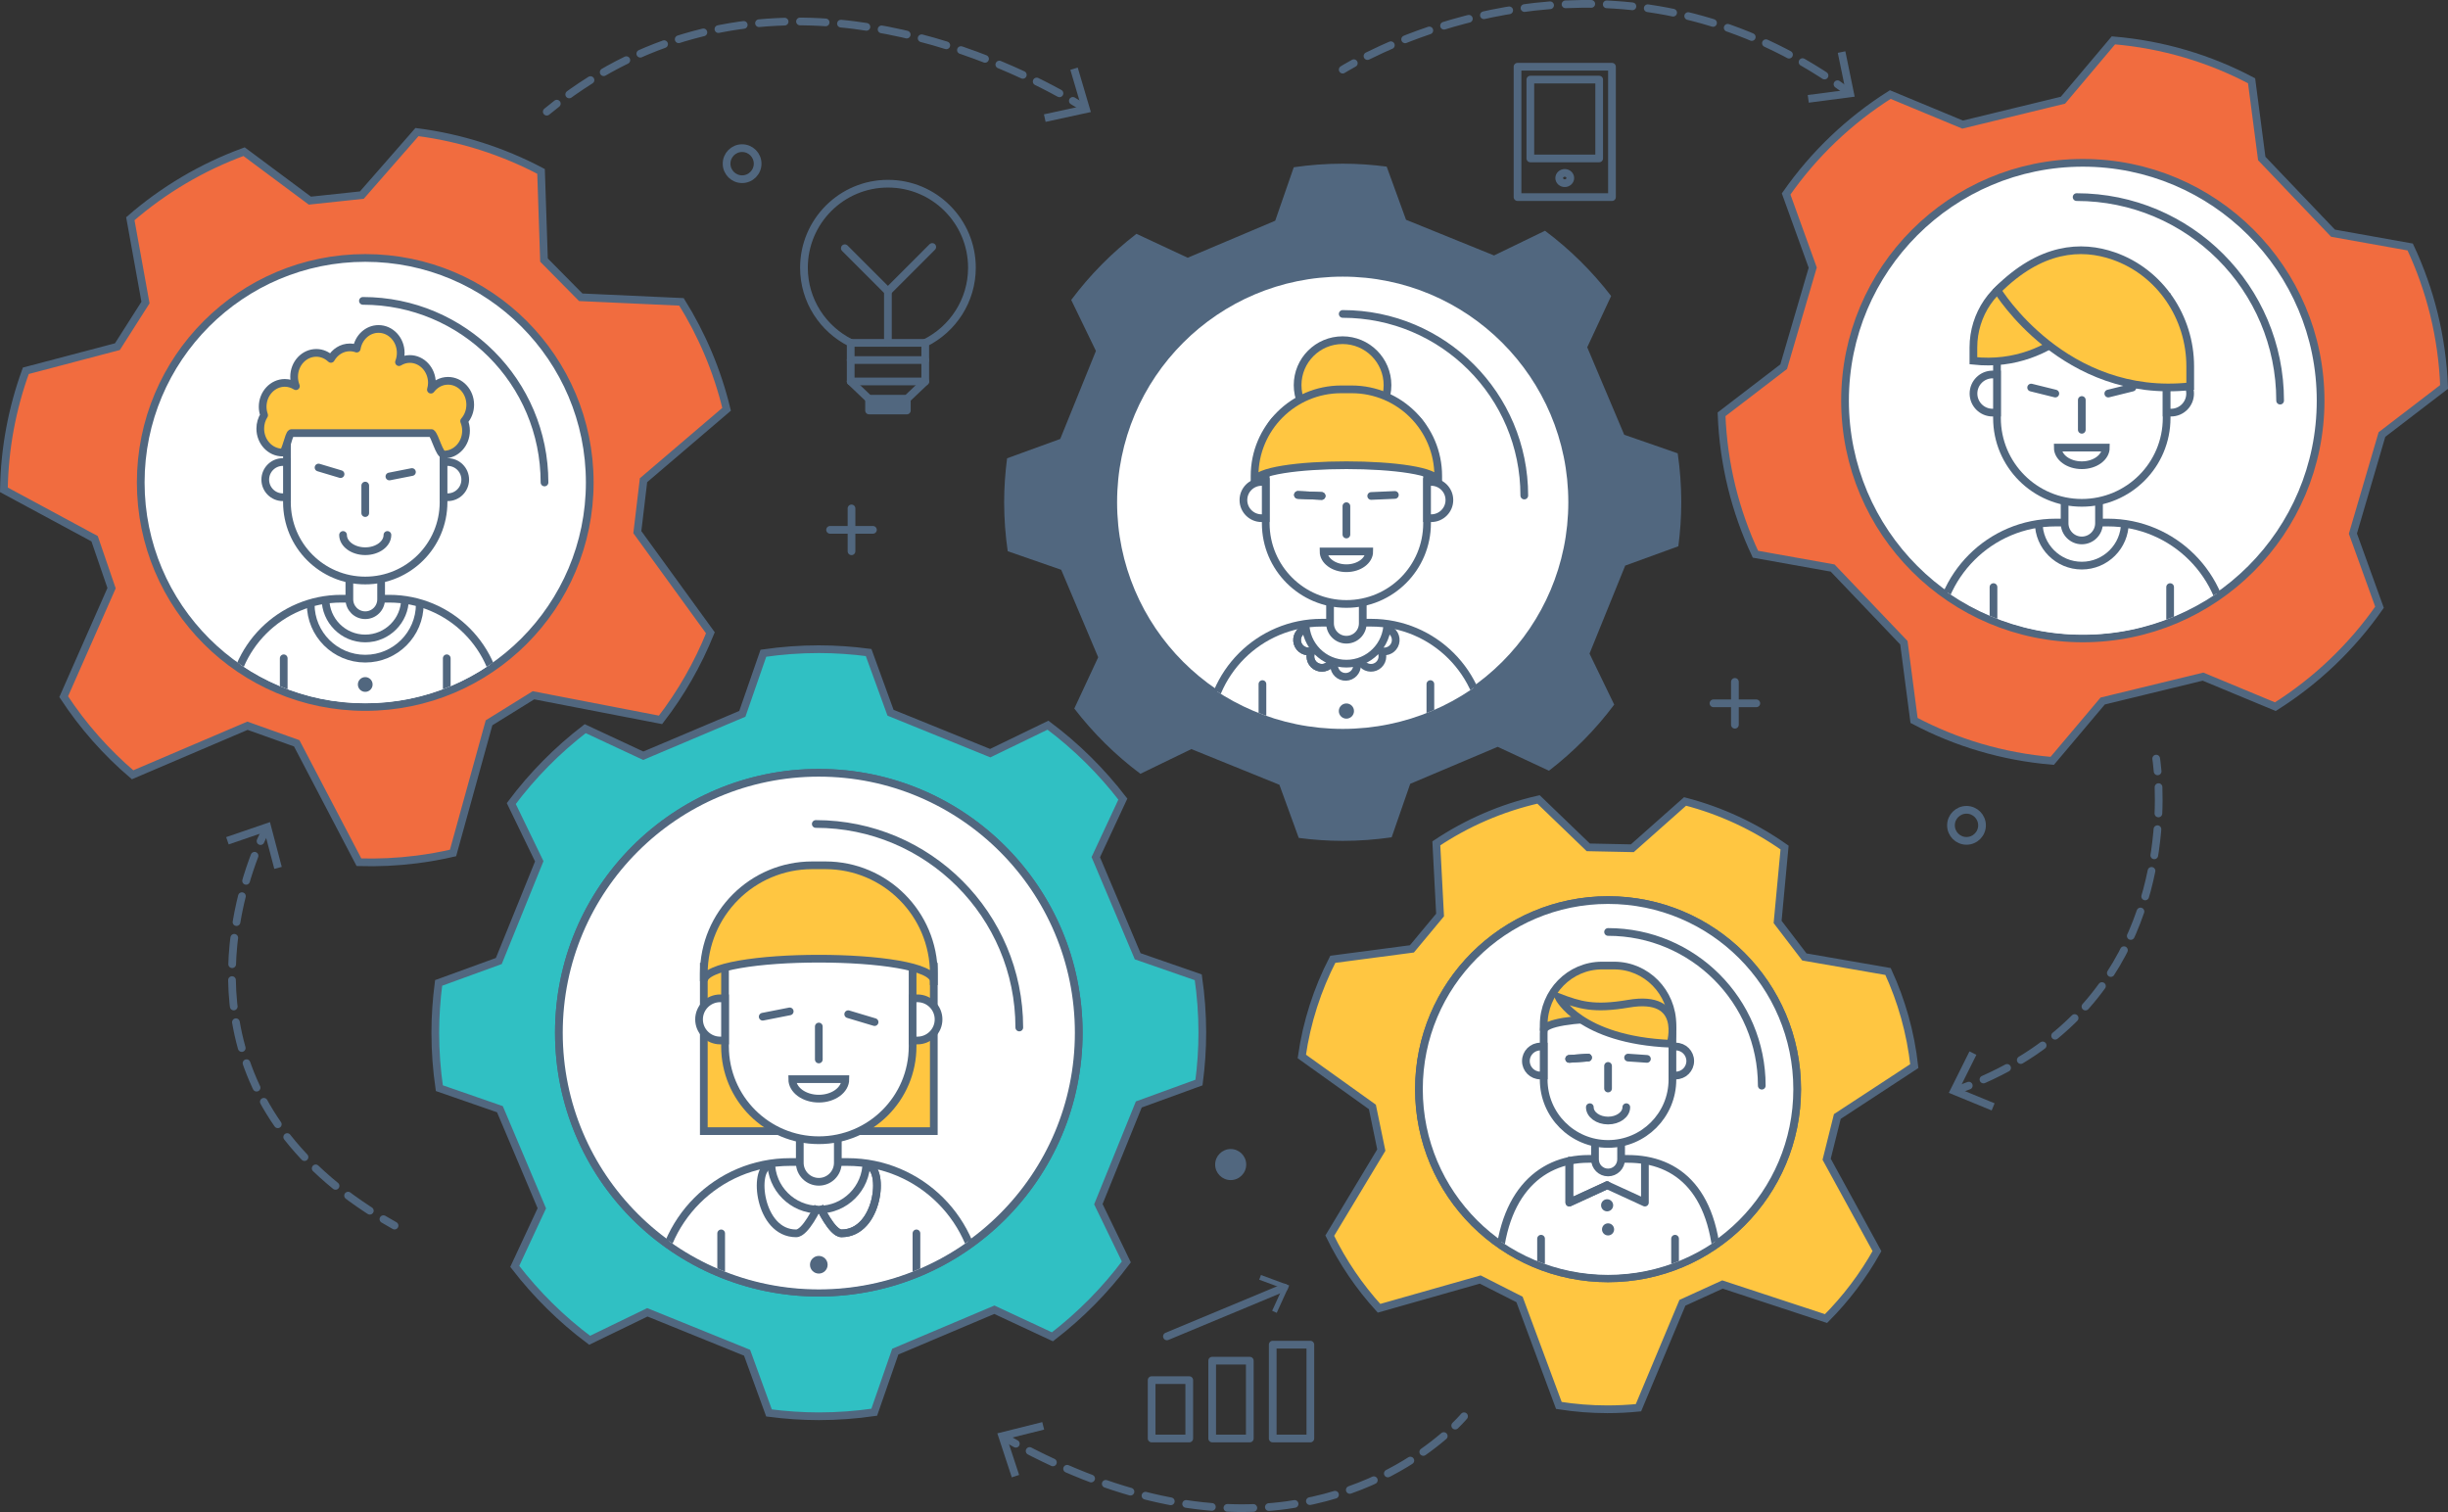 <?xml version="1.0" encoding="utf-8"?>
<!-- Generator: Adobe Illustrator 16.0.0, SVG Export Plug-In . SVG Version: 6.00 Build 0)  -->
<!DOCTYPE svg PUBLIC "-//W3C//DTD SVG 1.1//EN" "http://www.w3.org/Graphics/SVG/1.1/DTD/svg11.dtd">
<svg version="1.1" xmlns="http://www.w3.org/2000/svg" xmlns:xlink="http://www.w3.org/1999/xlink" x="0px" y="0px"
	 width="476.147px" height="294.073px" viewBox="0 0 476.147 294.073" enable-background="new 0 0 476.147 294.073"
	 xml:space="preserve">
<rect x="0" y="0" width="476.147" height="294.073" fill="#333333" stroke="none"/>
<g id="BACKGROUND">
</g>
<g id="OBJECTS">
	<path fill="#51677F" d="M327.016,97.685c0-3.232-0.244-6.407-0.694-9.516l-10.402-3.613c-2.873-6.792-4.324-10.223-7.196-17.015
		l4.648-9.971c-3.688-4.793-8.01-9.072-12.858-12.691l-9.916,4.804c-6.833-2.771-10.286-4.171-17.119-6.943l-3.763-10.337
		c-2.802-0.363-5.652-0.571-8.553-0.571c-3.233,0-6.408,0.244-9.517,0.694l-3.612,10.403c-6.792,2.873-10.223,4.324-17.015,7.196
		l-9.971-4.649c-4.793,3.688-9.072,8.01-12.691,12.859l4.804,9.916c-2.771,6.834-4.171,10.286-6.943,17.12l-10.337,3.763
		c-0.363,2.802-0.571,5.651-0.571,8.552c0,3.233,0.244,6.408,0.694,9.517l10.403,3.613c2.873,6.792,4.324,10.223,7.196,17.015
		l-4.649,9.972c3.688,4.792,8.01,9.072,12.859,12.69l9.916-4.804c6.834,2.771,10.286,4.172,17.121,6.943l3.763,10.336
		c2.801,0.364,5.651,0.571,8.552,0.571c3.233,0,6.408-0.243,9.517-0.693l3.612-10.403c6.792-2.872,10.224-4.323,17.016-7.196
		l9.971,4.649c4.793-3.688,9.072-8.011,12.691-12.858l-4.804-9.916c2.771-6.834,4.171-10.286,6.942-17.12l10.337-3.763
		C326.808,103.436,327.016,100.586,327.016,97.685z"/>
	<path fill="#F16C3F" stroke="#51677F" stroke-width="1.5" stroke-miterlimit="10" d="M463.3,84.512l12.084-9.257
		c-0.361-9.704-2.684-18.903-6.59-27.216l-15.009-2.683c-5.115-5.361-8.749-9.169-13.865-14.53l-1.977-15.113
		c-8.144-4.307-17.233-7.053-26.878-7.862l-9.812,11.638c-7.2,1.75-12.315,2.993-19.516,4.742l-14.067-5.84
		c-7.979,5.03-14.872,11.615-20.259,19.335l5.174,14.322c-2.085,7.111-3.565,12.162-5.65,19.272l-12.084,9.256
		c0.361,9.704,2.684,18.904,6.59,27.215l15.009,2.684c5.116,5.36,8.75,9.169,13.865,14.529l1.977,15.113
		c8.144,4.307,17.233,7.054,26.878,7.861l9.812-11.637c7.201-1.75,12.315-2.993,19.516-4.743l14.067,5.841
		c7.979-5.03,14.872-11.615,20.259-19.336l-5.174-14.322C459.734,96.673,461.215,91.623,463.3,84.512z"/>
	<path fill="#FFC641" stroke="#51677F" stroke-width="1.5" stroke-miterlimit="10" d="M367.232,188.946l-16.276-2.831
		c-2-2.615-3.203-4.189-5.202-6.806l1.354-14.473c-5.787-4.062-12.315-7.139-19.353-8.961l-10.264,9.101
		c-3.292-0.067-5.272-0.108-8.564-0.177l-9.679-9.319c-7.204,1.643-13.917,4.569-19.877,8.545l0.729,13.934
		c-2.105,2.532-3.372,4.055-5.478,6.587l-15.388,2.027c-2.992,5.813-5.068,12.17-6.027,18.893l13.729,9.822
		c0.667,3.225,1.067,5.164,1.734,8.389l-10.026,16.646c2.52,5.165,5.753,9.917,9.58,14.121l19.689-5.591
		c2.938,1.49,4.704,2.386,7.641,3.875l7.652,20.616c3.079,0.486,6.232,0.745,9.447,0.745c2.037,0,4.051-0.104,6.036-0.302
		l8.546-20.407c2.995-1.368,4.798-2.19,7.793-3.558l20.145,6.625c3.872-3.881,7.207-8.296,9.906-13.114l-9.788-17.874
		c0.798-3.194,1.278-5.116,2.077-8.312l14.972-9.805C371.621,200.839,369.859,194.653,367.232,188.946z"/>
	<circle fill="#FFFFFF" stroke="#51677F" stroke-width="1.5" stroke-miterlimit="10" cx="405.118" cy="77.917" r="46.25"/>
	<path fill="none" stroke="#51677F" stroke-width="1.5" stroke-linecap="round" stroke-linejoin="round" stroke-miterlimit="10" d="
		M403.911,38.334c21.861,0,39.583,17.722,39.583,39.583"/>
	<circle fill="#FFFFFF" stroke="#51677F" stroke-width="1.5" stroke-miterlimit="10" cx="261.162" cy="97.685" r="44.632"/>
	<g>
		<defs>
			<circle id="SVGID_1_" cx="405.118" cy="77.198" r="46.25"/>
		</defs>
		<clipPath id="SVGID_2_">
			<use xlink:href="#SVGID_1_"  overflow="visible"/>
		</clipPath>
		<g clip-path="url(#SVGID_2_)">
			<path fill="#FFFFFF" stroke="#51677F" stroke-width="1.5" stroke-miterlimit="10" d="M433.108,124.753h-56.375l0,0
				c0-12.771,10.354-23.125,23.125-23.125h10.125C422.755,101.628,433.108,111.982,433.108,124.753L433.108,124.753z"/>
			<path fill="#FFFFFF" stroke="#51677F" stroke-width="1.5" stroke-miterlimit="10" d="M404.921,105.108L404.921,105.108
				c-1.849,0-3.347-1.498-3.347-3.347V90.483h6.692v11.278C408.267,103.61,406.769,105.108,404.921,105.108z"/>
			<path fill="#FFFFFF" stroke="#51677F" stroke-width="1.5" stroke-miterlimit="10" d="M404.921,97.795L404.921,97.795
				c-9.113,0-16.5-7.388-16.5-16.5v-23.5h33v23.5C421.421,90.408,414.033,97.795,404.921,97.795z"/>
			<g>
				<path fill="#FFFFFF" stroke="#51677F" stroke-width="1.5" stroke-miterlimit="10" d="M388.421,80.25h-0.859
					c-2.049,0-3.709-1.66-3.709-3.708l0,0c0-2.048,1.66-3.708,3.709-3.708h0.859V80.25z"/>
				<path fill="#FFFFFF" stroke="#51677F" stroke-width="1.5" stroke-miterlimit="10" d="M421.421,72.833h0.859
					c2.048,0,3.708,1.66,3.708,3.708l0,0c0,2.048-1.66,3.708-3.708,3.708h-0.859V72.833z"/>
			</g>
			<g>
				<path fill="#FFC641" stroke="#51677F" stroke-width="1.5" stroke-miterlimit="10" d="M408.929,57.674
					c0,0-8.699,14.276-25.094,12.491v-2.597c0-6.387,3.91-12.24,9.938-14.352C398.039,51.722,403.329,52.074,408.929,57.674z"/>
				<path fill="#FFC641" stroke="#51677F" stroke-width="1.5" stroke-miterlimit="10" d="M388.507,56.462c0,0,13,21.333,37.5,18.667
					v-3.881c0-9.544-5.844-18.292-14.852-21.447C404.78,47.567,396.875,48.094,388.507,56.462z"/>
			</g>
			<g>
				
					<line fill="none" stroke="#51677F" stroke-width="1.5" stroke-linecap="round" stroke-linejoin="round" stroke-miterlimit="10" x1="387.743" y1="124.753" x2="387.743" y2="114.184"/>
				
					<line fill="none" stroke="#51677F" stroke-width="1.5" stroke-linecap="round" stroke-linejoin="round" stroke-miterlimit="10" x1="422.098" y1="124.753" x2="422.098" y2="114.184"/>
			</g>
			<path fill="none" stroke="#51677F" stroke-width="1.5" stroke-miterlimit="10" d="M413.299,101.628
				c0,4.627-3.751,8.378-8.378,8.378s-8.378-3.751-8.378-8.378"/>
			<path fill="#FFFFFF" stroke="#51677F" stroke-width="1.5" stroke-miterlimit="10" d="M404.921,90.483
				c2.582,0,4.675-1.533,4.675-3.425h-9.35C400.246,88.95,402.339,90.483,404.921,90.483z"/>
			
				<line fill="none" stroke="#51677F" stroke-width="1.5" stroke-linecap="round" stroke-linejoin="round" stroke-miterlimit="10" x1="404.921" y1="77.795" x2="404.921" y2="83.587"/>
			<g>
				
					<line fill="none" stroke="#51677F" stroke-width="1.5" stroke-linecap="round" stroke-linejoin="round" stroke-miterlimit="10" x1="410.073" y1="76.542" x2="414.772" y2="75.378"/>
				
					<line fill="none" stroke="#51677F" stroke-width="1.5" stroke-linecap="round" stroke-linejoin="round" stroke-miterlimit="10" x1="399.769" y1="76.542" x2="395.068" y2="75.378"/>
			</g>
		</g>
	</g>
	<path fill="#30C0C3" stroke="#51677F" stroke-width="1.5" stroke-miterlimit="10" d="M233.856,200.855
		c0-3.662-0.276-7.259-0.786-10.779l-11.784-4.093c-3.254-7.693-4.897-11.58-8.151-19.273l5.266-11.294
		c-4.178-5.43-9.073-10.277-14.565-14.376l-11.232,5.441c-7.741-3.14-11.652-4.726-19.393-7.864l-4.262-11.709
		c-3.173-0.412-6.402-0.647-9.688-0.647c-3.662,0-7.259,0.276-10.779,0.786l-4.093,11.784c-7.693,3.254-11.58,4.897-19.273,8.151
		l-11.294-5.267c-5.429,4.178-10.277,9.074-14.376,14.565l5.442,11.232c-3.14,7.741-4.726,11.651-7.865,19.393l-11.709,4.262
		c-0.412,3.174-0.647,6.402-0.647,9.688c0,3.662,0.276,7.259,0.786,10.78l11.784,4.092c3.254,7.693,4.898,11.58,8.152,19.273
		l-5.267,11.295c4.178,5.43,9.074,10.276,14.565,14.376l11.232-5.441c7.741,3.139,11.652,4.725,19.393,7.864l4.262,11.709
		c3.173,0.412,6.402,0.646,9.688,0.646c3.662,0,7.259-0.275,10.78-0.785l4.092-11.784c7.693-3.254,11.58-4.897,19.273-8.151
		l11.295,5.266c5.429-4.178,10.276-9.073,14.375-14.565l-5.441-11.231c3.139-7.741,4.725-11.652,7.864-19.393l11.709-4.263
		C233.622,207.37,233.856,204.141,233.856,200.855z"/>
	<circle fill="#FFFFFF" stroke="#51677F" stroke-width="1.5" stroke-miterlimit="10" cx="159.262" cy="200.855" r="50.556"/>
	<circle fill="#FFFFFF" stroke="#51677F" stroke-width="1.5" stroke-miterlimit="10" cx="159.262" cy="200.855" r="50.556"/>
	<circle fill="#FFFFFF" stroke="#51677F" stroke-width="1.5" stroke-miterlimit="10" cx="312.774" cy="211.839" r="36.785"/>
	<circle fill="#FFFFFF" stroke="#51677F" stroke-width="1.5" stroke-miterlimit="10" cx="312.774" cy="211.839" r="36.785"/>
	<path fill="#F16C3F" stroke="#51677F" stroke-width="1.5" stroke-miterlimit="10" d="M132.549,58.708l-19.591-0.891
		c-2.748-2.78-4.4-4.454-7.147-7.234l-0.575-17.246c-7.424-3.915-15.573-6.559-24.134-7.649l-10.72,12.256
		c-3.887,0.414-6.226,0.663-10.112,1.077l-12.795-9.523c-8.236,3.016-15.702,7.469-22.124,13.044l2.948,16.299
		c-2.1,3.297-3.363,5.28-5.462,8.578L5.021,72.115c-2.652,7.293-4.143,15.091-4.264,23.151l17.641,9.507
		c1.269,3.696,2.032,5.921,3.301,9.618l-9.31,21.105c3.742,5.703,8.262,10.813,13.399,15.19l22.348-9.536
		c3.682,1.313,5.896,2.104,9.578,3.416l12.104,23.129c3.698,0.111,7.451-0.057,11.236-0.539c2.399-0.306,4.754-0.73,7.063-1.262
		l7.001-25.313c3.322-2.06,5.321-3.298,8.643-5.358l24.715,4.78c3.978-5.151,7.242-10.851,9.698-16.93l-14.208-19.579
		c0.461-3.882,0.739-6.217,1.2-10.099l16.159-13.792C139.502,72.055,136.499,65.035,132.549,58.708z"/>
	<circle fill="#FFFFFF" stroke="#51677F" stroke-width="1.5" stroke-miterlimit="10" cx="71.041" cy="93.836" r="43.667"/>
	<g>
		<g>
			<path fill="none" stroke="#51677F" stroke-width="1.5" stroke-linecap="round" stroke-linejoin="round" d="M419.388,147.543
				c0,0,0.146,0.894,0.278,2.479"/>
			
				<path fill="none" stroke="#51677F" stroke-width="1.5" stroke-linecap="round" stroke-linejoin="round" stroke-dasharray="5.12,3.072" d="
				M419.844,153.086c0.424,12.642-2.164,43.578-35.479,57.481"/>
			<path fill="none" stroke="#51677F" stroke-width="1.5" stroke-linecap="round" stroke-linejoin="round" d="M382.936,211.147
				c-0.766,0.3-1.546,0.592-2.343,0.874"/>
			<g>
				<polygon fill="#51677F" points="383.071,204.485 384.416,205.154 381.115,211.772 387.958,214.581 387.387,215.969 
					379.054,212.546 				"/>
			</g>
		</g>
	</g>
	<g>
		<defs>
			<circle id="SVGID_3_" cx="71.041" cy="93.836" r="42.947"/>
		</defs>
		<clipPath id="SVGID_4_">
			<use xlink:href="#SVGID_3_"  overflow="visible"/>
		</clipPath>
		<g clip-path="url(#SVGID_4_)">
			<path fill="#FFFFFF" stroke="#51677F" stroke-width="1.5" stroke-miterlimit="10" d="M97.06,137.788H45.022l0,0
				c0-11.789,9.557-21.346,21.346-21.346h9.346C87.503,116.442,97.06,125.999,97.06,137.788L97.06,137.788z"/>
			<path fill="#FFFFFF" stroke="#51677F" stroke-width="1.5" stroke-miterlimit="10" d="M71.041,119.653L71.041,119.653
				c-1.706,0-3.089-1.383-3.089-3.089v-10.411h6.178v10.411C74.13,118.27,72.747,119.653,71.041,119.653z"/>
			<path fill="#FFFFFF" stroke="#51677F" stroke-width="1.5" stroke-miterlimit="10" d="M71.041,112.903L71.041,112.903
				c-8.412,0-15.23-6.818-15.23-15.23V86.686c0-5.912,4.793-10.706,10.706-10.706h9.049c5.913,0,10.706,4.793,10.706,10.706v10.986
				C86.272,106.084,79.453,112.903,71.041,112.903z"/>
			<g>
				<path fill="#FFFFFF" stroke="#51677F" stroke-width="1.5" stroke-miterlimit="10" d="M55.811,96.708h-0.793
					c-1.89,0-3.423-1.532-3.423-3.423l0,0c0-1.891,1.533-3.423,3.423-3.423h0.793V96.708z"/>
				<path fill="#FFFFFF" stroke="#51677F" stroke-width="1.5" stroke-miterlimit="10" d="M86.272,89.862h0.793
					c1.891,0,3.423,1.532,3.423,3.423l0,0c0,1.891-1.533,3.423-3.423,3.423h-0.793V89.862z"/>
			</g>
			<g>
				
					<line fill="none" stroke="#51677F" stroke-width="1.5" stroke-linecap="round" stroke-linejoin="round" stroke-miterlimit="10" x1="55.186" y1="137.788" x2="55.186" y2="128.031"/>
				
					<line fill="none" stroke="#51677F" stroke-width="1.5" stroke-linecap="round" stroke-linejoin="round" stroke-miterlimit="10" x1="86.897" y1="137.788" x2="86.897" y2="128.031"/>
			</g>
			<path fill="none" stroke="#51677F" stroke-width="1.5" stroke-miterlimit="10" d="M78.774,116.442
				c0,4.271-3.462,7.733-7.733,7.733c-4.271,0-7.733-3.463-7.733-7.733"/>
			
				<path fill="none" stroke="#51677F" stroke-width="1.5" stroke-linecap="round" stroke-linejoin="round" stroke-miterlimit="10" d="
				M81.649,117.494c0,5.858-4.75,10.607-10.608,10.607s-10.607-4.749-10.607-10.607"/>
			
				<path fill="none" stroke="#51677F" stroke-width="1.5" stroke-linecap="round" stroke-linejoin="round" stroke-miterlimit="10" d="
				M66.726,104.043c0,1.746,1.932,3.161,4.315,3.161c2.383,0,4.315-1.415,4.315-3.161"/>
			
				<line fill="none" stroke="#51677F" stroke-width="1.5" stroke-linecap="round" stroke-linejoin="round" stroke-miterlimit="10" x1="71.041" y1="94.442" x2="71.041" y2="99.788"/>
			<g>
				
					<line fill="none" stroke="#51677F" stroke-width="1.5" stroke-linecap="round" stroke-linejoin="round" stroke-miterlimit="10" x1="75.74" y1="92.67" x2="80.125" y2="91.806"/>
				
					<line fill="none" stroke="#51677F" stroke-width="1.5" stroke-linecap="round" stroke-linejoin="round" stroke-miterlimit="10" x1="66.239" y1="92.212" x2="61.958" y2="90.931"/>
			</g>
			<circle fill="#51677F" cx="71.041" cy="133.124" r="1.434"/>
			
				<path fill="#FFC641" stroke="#51677F" stroke-width="1.5" stroke-linecap="round" stroke-linejoin="round" stroke-miterlimit="10" d="
				M91.46,78.712c0-2.568-1.934-4.649-4.319-4.649c-1.348,0-2.536,0.678-3.328,1.72c0.116-0.42,0.197-0.856,0.197-1.316
				c0-2.568-1.934-4.65-4.318-4.65c-0.765,0-1.467,0.238-2.086,0.617c0.217-0.555,0.338-1.165,0.338-1.806
				c0-2.568-1.934-4.65-4.319-4.65c-2.122,0-3.877,1.649-4.241,3.82c-0.424-0.151-0.876-0.234-1.348-0.234
				c-1.56,0-2.915,0.899-3.674,2.233c-0.76-0.719-1.746-1.169-2.837-1.169c-2.385,0-4.319,2.082-4.319,4.649
				c0,0.65,0.125,1.268,0.349,1.829c-0.636-0.396-1.364-0.64-2.151-0.64c-2.385,0-4.319,2.082-4.319,4.649
				c0,0.576,0.11,1.122,0.288,1.631c-0.472,0.745-0.75,1.645-0.75,2.615c0,2.568,1.934,4.65,4.319,4.65
				c0.607,0,1.183-3.534,1.707-3.778h27.279c0.686,0.494,1.51,4.182,2.397,4.182c2.385,0,4.319-2.082,4.319-4.65
				c0-0.666-0.135-1.296-0.369-1.869C91.005,81.063,91.46,79.947,91.46,78.712z"/>
		</g>
	</g>
	<g>
		<defs>
			<circle id="SVGID_5_" cx="159.262" cy="200.855" r="49.915"/>
		</defs>
		<clipPath id="SVGID_6_">
			<use xlink:href="#SVGID_5_"  overflow="visible"/>
		</clipPath>
		<g clip-path="url(#SVGID_6_)">
			<path fill="#FFFFFF" stroke="#51677F" stroke-width="1.5" stroke-miterlimit="10" d="M190.425,251.566h-62.327l0,0
				c0-14.12,11.447-25.566,25.566-25.566h11.194C178.979,226,190.425,237.446,190.425,251.566L190.425,251.566z"/>
			
				<rect x="136.895" y="188.004" fill="#FFC641" stroke="#51677F" stroke-width="1.5" stroke-miterlimit="10" width="44.735" height="31.994"/>
			<path fill="#FFFFFF" stroke="#51677F" stroke-width="1.5" stroke-miterlimit="10" d="M159.262,229.846L159.262,229.846
				c-2.043,0-3.7-1.657-3.7-3.7v-12.47h7.399v12.47C162.961,228.189,161.305,229.846,159.262,229.846z"/>
			<path fill="#FFFFFF" stroke="#51677F" stroke-width="1.5" stroke-miterlimit="10" d="M159.262,221.761L159.262,221.761
				c-10.075,0-18.242-8.167-18.242-18.242v-25.981h36.484v25.981C177.504,213.594,169.336,221.761,159.262,221.761z"/>
			<g>
				<path fill="#FFFFFF" stroke="#51677F" stroke-width="1.5" stroke-miterlimit="10" d="M141.02,202.364h-0.95
					c-2.264,0-4.1-1.836-4.1-4.1l0,0c0-2.265,1.835-4.101,4.1-4.101h0.95V202.364z"/>
				<path fill="#FFFFFF" stroke="#51677F" stroke-width="1.5" stroke-miterlimit="10" d="M177.504,194.164h0.95
					c2.264,0,4.1,1.836,4.1,4.101l0,0c0,2.264-1.835,4.1-4.1,4.1h-0.95V194.164z"/>
			</g>
			<g>
				
					<line fill="none" stroke="#51677F" stroke-width="1.5" stroke-linecap="round" stroke-linejoin="round" stroke-miterlimit="10" x1="140.271" y1="251.566" x2="140.271" y2="239.88"/>
				
					<line fill="none" stroke="#51677F" stroke-width="1.5" stroke-linecap="round" stroke-linejoin="round" stroke-miterlimit="10" x1="178.252" y1="251.566" x2="178.252" y2="239.88"/>
			</g>
			<path fill="none" stroke="#51677F" stroke-width="1.5" stroke-miterlimit="10" d="M168.524,226c0,5.115-4.147,9.263-9.263,9.263
				c-5.115,0-9.263-4.147-9.263-9.263"/>
			<path fill="#FFFFFF" stroke="#51677F" stroke-width="1.5" stroke-miterlimit="10" d="M159.262,213.676
				c2.854,0,5.168-1.695,5.168-3.786h-10.337C154.093,211.981,156.407,213.676,159.262,213.676z"/>
			
				<line fill="none" stroke="#51677F" stroke-width="1.5" stroke-linecap="round" stroke-linejoin="round" stroke-miterlimit="10" x1="159.262" y1="199.65" x2="159.262" y2="206.053"/>
			<g>
				
					<line fill="none" stroke="#51677F" stroke-width="1.5" stroke-linecap="round" stroke-linejoin="round" stroke-miterlimit="10" x1="153.603" y1="196.705" x2="148.351" y2="197.739"/>
				
					<line fill="none" stroke="#51677F" stroke-width="1.5" stroke-linecap="round" stroke-linejoin="round" stroke-miterlimit="10" x1="164.982" y1="197.252" x2="170.11" y2="198.788"/>
			</g>
			<path fill="#FFC641" stroke="#51677F" stroke-width="1.5" stroke-miterlimit="10" d="M181.629,190.839
				c0-5.846-44.735-5.846-44.735,0v-1.465c0-11.644,9.439-21.083,21.083-21.083h2.57c11.644,0,21.083,9.439,21.083,21.083V190.839z"
				/>
			<path fill="none" stroke="#51677F" stroke-width="1.5" stroke-miterlimit="10" d="M159.422,234.636c0,0,2.405,5.238,4.251,5.237
				c7.303-0.004,8.426-12.657,5.172-13.149"/>
			<path fill="none" stroke="#51677F" stroke-width="1.5" stroke-miterlimit="10" d="M159.422,234.636c0,0,2.405,5.238,4.251,5.237
				c7.303-0.004,8.426-12.657,5.172-13.149"/>
			<path fill="none" stroke="#51677F" stroke-width="1.5" stroke-miterlimit="10" d="M159.101,234.636c0,0-2.405,5.238-4.251,5.237
				c-7.303-0.004-8.426-12.657-5.172-13.149"/>
			<circle fill="#51677F" cx="159.262" cy="245.98" r="1.717"/>
		</g>
	</g>
	<g>
		<defs>
			<circle id="SVGID_7_" cx="261.162" cy="97.131" r="44.632"/>
		</defs>
		<clipPath id="SVGID_8_">
			<use xlink:href="#SVGID_7_"  overflow="visible"/>
		</clipPath>
		<g clip-path="url(#SVGID_8_)">
			<circle fill="#FFC641" stroke="#51677F" stroke-width="1.5" stroke-miterlimit="10" cx="261.134" cy="74.906" r="8.743"/>
			<path fill="#FFFFFF" stroke="#51677F" stroke-width="1.5" stroke-miterlimit="10" d="M288.683,143.097H235.08l0,0
				c0-12.144,9.844-21.988,21.988-21.988h9.627C278.838,121.109,288.683,130.954,288.683,143.097L288.683,143.097z"/>
			<path fill="#FFFFFF" stroke="#51677F" stroke-width="1.5" stroke-miterlimit="10" d="M261.881,124.417L261.881,124.417
				c-1.757,0-3.182-1.425-3.182-3.182v-10.725h6.363v10.725C265.063,122.993,263.639,124.417,261.881,124.417z"/>
			<path fill="#FFFFFF" stroke="#51677F" stroke-width="1.5" stroke-miterlimit="10" d="M261.881,117.464L261.881,117.464
				c-8.664,0-15.688-7.024-15.688-15.688V86.472c0-3.889,3.152-7.041,7.042-7.041h17.294c3.889,0,7.041,3.152,7.041,7.041v15.304
				C277.569,110.44,270.546,117.464,261.881,117.464z"/>
			<g>
				<path fill="#FFFFFF" stroke="#51677F" stroke-width="1.5" stroke-miterlimit="10" d="M246.192,100.782h-0.817
					c-1.947,0-3.526-1.578-3.526-3.525l0,0c0-1.948,1.579-3.526,3.526-3.526h0.817V100.782z"/>
				<path fill="#FFFFFF" stroke="#51677F" stroke-width="1.5" stroke-miterlimit="10" d="M277.569,93.73h0.817
					c1.947,0,3.526,1.578,3.526,3.526l0,0c0,1.947-1.579,3.525-3.526,3.525h-0.817V93.73z"/>
			</g>
			<g>
				
					<line fill="none" stroke="#51677F" stroke-width="1.5" stroke-linecap="round" stroke-linejoin="round" stroke-miterlimit="10" x1="245.549" y1="143.097" x2="245.549" y2="133.047"/>
				
					<line fill="none" stroke="#51677F" stroke-width="1.5" stroke-linecap="round" stroke-linejoin="round" stroke-miterlimit="10" x1="278.214" y1="143.097" x2="278.214" y2="133.047"/>
			</g>
			<path fill="none" stroke="#51677F" stroke-width="1.5" stroke-miterlimit="10" d="M269.848,121.109
				c0,4.399-3.567,7.966-7.967,7.966s-7.966-3.566-7.966-7.966"/>
			<path fill="#FFFFFF" stroke="#51677F" stroke-width="1.5" stroke-miterlimit="10" d="M261.881,110.511
				c2.455,0,4.445-1.458,4.445-3.256h-8.89C257.437,109.053,259.426,110.511,261.881,110.511z"/>
			
				<line fill="none" stroke="#51677F" stroke-width="1.5" stroke-linecap="round" stroke-linejoin="round" stroke-miterlimit="10" x1="261.881" y1="98.448" x2="261.881" y2="103.955"/>
			
				<line fill="none" stroke="#51677F" stroke-width="1.5" stroke-linecap="round" stroke-linejoin="round" stroke-miterlimit="10" x1="257.056" y1="96.46" x2="252.456" y2="96.259"/>
			
				<line fill="none" stroke="#51677F" stroke-width="1.5" stroke-linecap="round" stroke-linejoin="round" stroke-miterlimit="10" x1="257.056" y1="96.46" x2="252.456" y2="96.259"/>
			
				<line fill="none" stroke="#51677F" stroke-width="1.5" stroke-linecap="round" stroke-linejoin="round" stroke-miterlimit="10" x1="266.707" y1="96.46" x2="271.306" y2="96.259"/>
			<path fill="#FFC641" stroke="#51677F" stroke-width="1.5" stroke-miterlimit="10" d="M279.741,93.73
				c0-4.333-35.721-4.333-35.721,0v-1.17c0-9.297,7.537-16.834,16.835-16.834h2.052c9.297,0,16.834,7.537,16.834,16.834V93.73z"/>
			<circle fill="#51677F" cx="261.881" cy="138.293" r="1.477"/>
			<path fill="none" stroke="#51677F" stroke-width="1.5" stroke-miterlimit="10" d="M255.545,126.446
				c-1.092,0.569-2.438,0.146-3.007-0.945s-0.146-2.438,0.945-3.007"/>
			<path fill="none" stroke="#51677F" stroke-width="1.5" stroke-miterlimit="10" d="M258.974,128.871
				c-0.671,1.032-2.051,1.325-3.083,0.654s-1.325-2.052-0.654-3.084"/>
			<path fill="none" stroke="#51677F" stroke-width="1.5" stroke-miterlimit="10" d="M255.545,126.446
				c-1.092,0.569-2.438,0.146-3.007-0.945s-0.146-2.438,0.945-3.007"/>
			<path fill="none" stroke="#51677F" stroke-width="1.5" stroke-miterlimit="10" d="M258.974,128.871
				c-0.671,1.032-2.051,1.325-3.083,0.654s-1.325-2.052-0.654-3.084"/>
			<path fill="none" stroke="#51677F" stroke-width="1.5" stroke-miterlimit="10" d="M268.217,126.446
				c1.092,0.569,2.438,0.146,3.007-0.945c0.569-1.092,0.146-2.438-0.945-3.007"/>
			<path fill="none" stroke="#51677F" stroke-width="1.5" stroke-miterlimit="10" d="M264.788,128.871
				c0.671,1.032,2.052,1.325,3.084,0.654s1.324-2.052,0.653-3.084"/>
			<path fill="none" stroke="#51677F" stroke-width="1.5" stroke-miterlimit="10" d="M263.947,129.354
				c0.034,1.23-0.937,2.255-2.167,2.288c-1.23,0.034-2.256-0.937-2.289-2.167"/>
		</g>
	</g>
	<g>
		<defs>
			<circle id="SVGID_9_" cx="312.774" cy="211.152" r="36.785"/>
		</defs>
		<clipPath id="SVGID_10_">
			<use xlink:href="#SVGID_9_"  overflow="visible"/>
		</clipPath>
		<g clip-path="url(#SVGID_10_)">
			<path fill="#FFFFFF" stroke="#51677F" stroke-width="1.5" stroke-miterlimit="10" d="M334.16,248.937h-42.771l0,0
				c0-16.254,7.855-23.545,17.545-23.545h7.682C326.306,225.392,334.16,231.599,334.16,248.937L334.16,248.937z"/>
			<path fill="#FFFFFF" stroke="#51677F" stroke-width="1.5" stroke-miterlimit="10" d="M312.774,228.032L312.774,228.032
				c-1.402,0-2.539-1.137-2.539-2.539v-8.557h5.078v8.557C315.313,226.895,314.177,228.032,312.774,228.032z"/>
			<path fill="#FFFFFF" stroke="#51677F" stroke-width="1.5" stroke-miterlimit="10" d="M312.774,222.484L312.774,222.484
				c-6.914,0-12.519-5.604-12.519-12.519v-8.977c0-4.89,3.964-8.853,8.853-8.853h7.332c4.889,0,8.853,3.963,8.853,8.853v8.977
				C325.293,216.879,319.688,222.484,312.774,222.484z"/>
			<g>
				<path fill="#FFFFFF" stroke="#51677F" stroke-width="1.5" stroke-miterlimit="10" d="M300.256,209.172h-0.651
					c-1.555,0-2.813-1.26-2.813-2.813l0,0c0-1.554,1.259-2.813,2.813-2.813h0.651V209.172z"/>
				<path fill="#FFFFFF" stroke="#51677F" stroke-width="1.5" stroke-miterlimit="10" d="M325.293,203.545h0.652
					c1.554,0,2.813,1.26,2.813,2.813l0,0c0,1.554-1.26,2.813-2.813,2.813h-0.652V203.545z"/>
			</g>
			<g>
				
					<line fill="none" stroke="#51677F" stroke-width="1.5" stroke-linecap="round" stroke-linejoin="round" stroke-miterlimit="10" x1="299.742" y1="248.937" x2="299.742" y2="240.917"/>
				
					<line fill="none" stroke="#51677F" stroke-width="1.5" stroke-linecap="round" stroke-linejoin="round" stroke-miterlimit="10" x1="325.807" y1="248.937" x2="325.807" y2="240.917"/>
			</g>
			
				<path fill="none" stroke="#51677F" stroke-width="1.5" stroke-linecap="round" stroke-linejoin="round" stroke-miterlimit="10" d="
				M309.228,215.337c0,1.435,1.588,2.599,3.547,2.599s3.547-1.164,3.547-2.599"/>
			
				<line fill="none" stroke="#51677F" stroke-width="1.5" stroke-linecap="round" stroke-linejoin="round" stroke-miterlimit="10" x1="312.774" y1="207.31" x2="312.774" y2="211.704"/>
			
				<line fill="none" stroke="#51677F" stroke-width="1.5" stroke-linecap="round" stroke-linejoin="round" stroke-miterlimit="10" x1="308.879" y1="205.689" x2="305.215" y2="205.942"/>
			
				<line fill="none" stroke="#51677F" stroke-width="1.5" stroke-linecap="round" stroke-linejoin="round" stroke-miterlimit="10" x1="308.879" y1="205.689" x2="305.215" y2="205.942"/>
			
				<line fill="none" stroke="#51677F" stroke-width="1.5" stroke-linecap="round" stroke-linejoin="round" stroke-miterlimit="10" x1="316.67" y1="205.689" x2="320.335" y2="205.942"/>
			<path fill="#FFC641" stroke="#51677F" stroke-width="1.5" stroke-miterlimit="10" d="M325.293,200.474
				c0-3.166-25.037-3.166-25.037,0v-1.14c0-6.375,5.075-11.544,11.334-11.544h2.369c6.26,0,11.334,5.169,11.334,11.544V200.474z"/>
			<circle fill="#51677F" cx="312.775" cy="239.104" r="1.178"/>
			<circle fill="#51677F" cx="312.593" cy="234.417" r="1.178"/>
			<path fill="#FFC641" stroke="#51677F" stroke-width="1.5" stroke-miterlimit="10" d="M303.154,193.953
				c0,0,4.077,8.291,21.767,9.044c0,0,3.021-9.691-8.157-7.787C309.986,196.365,307.29,195.509,303.154,193.953z"/>
			
				<polyline fill="none" stroke="#51677F" stroke-width="1.5" stroke-linecap="round" stroke-linejoin="round" stroke-miterlimit="10" points="
				305.245,225.781 305.245,233.891 312.593,230.516 			"/>
			<g>
				
					<polyline fill="none" stroke="#51677F" stroke-width="1.5" stroke-linecap="round" stroke-linejoin="round" stroke-miterlimit="10" points="
					305.245,225.781 305.245,233.891 312.593,230.516 				"/>
				
					<polyline fill="none" stroke="#51677F" stroke-width="1.5" stroke-linecap="round" stroke-linejoin="round" stroke-miterlimit="10" points="
					319.941,225.781 319.941,233.891 312.593,230.516 				"/>
			</g>
		</g>
	</g>
	<g>
		
			<line fill="none" stroke="#51677F" stroke-width="1.5" stroke-linecap="round" stroke-linejoin="round" stroke-miterlimit="10" x1="337.446" y1="132.621" x2="337.446" y2="140.954"/>
		
			<line fill="none" stroke="#51677F" stroke-width="1.5" stroke-linecap="round" stroke-linejoin="round" stroke-miterlimit="10" x1="341.612" y1="136.788" x2="333.279" y2="136.788"/>
	</g>
	<g>
		
			<line fill="none" stroke="#51677F" stroke-width="1.5" stroke-linecap="round" stroke-linejoin="round" stroke-miterlimit="10" x1="165.622" y1="98.882" x2="165.622" y2="107.215"/>
		
			<line fill="none" stroke="#51677F" stroke-width="1.5" stroke-linecap="round" stroke-linejoin="round" stroke-miterlimit="10" x1="169.789" y1="103.048" x2="161.455" y2="103.048"/>
	</g>
	<g>
		
			<rect x="169.035" y="77.597" fill="#51677F" stroke="#51677F" stroke-width="1.5" stroke-linecap="round" stroke-linejoin="round" stroke-miterlimit="10" width="7.35" height="2.24"/>
		
			<path fill="none" stroke="#51677F" stroke-width="1.5" stroke-linecap="round" stroke-linejoin="round" stroke-miterlimit="10" d="
			M189.045,52.067c0,6.41-3.71,11.95-9.08,14.62v7.51l-3.58,3.4h-7.35l-3.57-3.4v-7.51c-5.38-2.67-9.09-8.21-9.09-14.62
			c0-9.02,7.32-16.34,16.34-16.34S189.045,43.047,189.045,52.067z"/>
		
			<line fill="none" stroke="#51677F" stroke-width="1.5" stroke-linecap="round" stroke-linejoin="round" stroke-miterlimit="10" x1="165.461" y1="74.193" x2="179.961" y2="74.193"/>
		
			<line fill="none" stroke="#51677F" stroke-width="1.5" stroke-linecap="round" stroke-linejoin="round" stroke-miterlimit="10" x1="165.461" y1="66.685" x2="179.961" y2="66.685"/>
		
			<line fill="none" stroke="#51677F" stroke-width="1.5" stroke-linecap="round" stroke-linejoin="round" stroke-miterlimit="10" x1="165.461" y1="70.027" x2="179.961" y2="70.027"/>
		
			<polyline fill="none" stroke="#51677F" stroke-width="1.5" stroke-linecap="round" stroke-linejoin="round" stroke-miterlimit="10" points="
			164.32,48.277 172.703,56.66 181.328,48.035 		"/>
		
			<line fill="none" stroke="#51677F" stroke-width="1.5" stroke-linecap="round" stroke-linejoin="round" stroke-miterlimit="10" x1="172.703" y1="56.66" x2="172.703" y2="66.685"/>
	</g>
	<g>
		<g>
			<path fill="none" stroke="#51677F" stroke-width="1.5" stroke-linecap="round" stroke-linejoin="round" d="M51.743,161.325
				c0,0-0.429,0.801-1.068,2.256"/>
			
				<path fill="none" stroke="#51677F" stroke-width="1.5" stroke-linecap="round" stroke-linejoin="round" stroke-dasharray="5.149,3.09" d="
				M49.509,166.437c-4.868,12.819-13.224,46.943,23.741,69.873"/>
			<path fill="none" stroke="#51677F" stroke-width="1.5" stroke-linecap="round" stroke-linejoin="round" d="M74.577,237.117
				c0.706,0.421,1.428,0.837,2.166,1.25"/>
			<g>
				<polygon fill="#51677F" points="43.989,162.81 44.474,164.23 51.47,161.832 53.352,168.986 54.803,168.602 52.51,159.89 				"/>
			</g>
		</g>
	</g>
	<g>
		<g>
			<path fill="none" stroke="#51677F" stroke-width="1.5" stroke-linecap="round" stroke-linejoin="round" d="M210.811,20.91
				c-0.554-0.347-1.271-0.784-2.138-1.291"/>
			
				<path fill="none" stroke="#51677F" stroke-width="1.5" stroke-linecap="round" stroke-linejoin="round" stroke-dasharray="4.989,2.993" d="
				M206.07,18.148c-15.653-8.561-58.659-27.19-96.569,1.1"/>
			<path fill="none" stroke="#51677F" stroke-width="1.5" stroke-linecap="round" stroke-linejoin="round" d="M108.303,20.159
				c-0.653,0.506-1.304,1.026-1.954,1.561"/>
			<g>
				<polygon fill="#51677F" points="209.626,13.149 208.186,13.573 210.28,20.666 203.052,22.237 203.372,23.703 212.175,21.789 
									"/>
			</g>
		</g>
	</g>
	<g>
		<g>
			<path fill="none" stroke="#51677F" stroke-width="1.5" stroke-linecap="round" stroke-linejoin="round" d="M284.763,275.45
				c0,0-0.574,0.696-1.716,1.813"/>
			
				<path fill="none" stroke="#51677F" stroke-width="1.5" stroke-linecap="round" stroke-linejoin="round" stroke-dasharray="5.043,3.026" d="
				M280.817,279.3c-9.766,8.37-37.531,25.661-81.902,2.206"/>
			<path fill="none" stroke="#51677F" stroke-width="1.5" stroke-linecap="round" stroke-linejoin="round" d="M197.583,280.792
				c-0.725-0.394-1.453-0.798-2.187-1.213"/>
			<g>
				<polygon fill="#51677F" points="202.727,276.587 203.091,278.043 195.915,279.833 198.224,286.861 196.797,287.328 
					193.987,278.769 				"/>
			</g>
		</g>
	</g>
	<g>
		<g>
			<path fill="none" stroke="#51677F" stroke-width="1.5" stroke-linecap="round" stroke-linejoin="round" d="M261.162,13.542
				c0,0,0.751-0.479,2.16-1.25"/>
			
				<path fill="none" stroke="#51677F" stroke-width="1.5" stroke-linecap="round" stroke-linejoin="round" stroke-dasharray="5.011,3.007" d="
				M265.983,10.903c13.189-6.566,51.471-21.314,90.165,4.622"/>
			<path fill="none" stroke="#51677F" stroke-width="1.5" stroke-linecap="round" stroke-linejoin="round" d="M357.401,16.379
				c0.68,0.471,1.358,0.954,2.037,1.45"/>
			<g>
				<polygon fill="#51677F" points="351.812,19.969 351.616,18.481 358.949,17.523 357.458,10.278 358.929,9.977 360.743,18.8 				
					"/>
			</g>
		</g>
	</g>
	
		<circle fill="none" stroke="#51677F" stroke-width="1.5" stroke-linecap="round" stroke-linejoin="round" stroke-miterlimit="10" cx="382.493" cy="160.52" r="3.019"/>
	<circle fill="#51677F" cx="239.374" cy="226.494" r="3.019"/>
	
		<circle fill="none" stroke="#51677F" stroke-width="1.5" stroke-linecap="round" stroke-linejoin="round" stroke-miterlimit="10" cx="144.344" cy="31.832" r="3.019"/>
	<g>
		<g>
			
				<rect x="223.998" y="268.422" fill="none" stroke="#51677F" stroke-width="1.5" stroke-linecap="round" stroke-linejoin="round" stroke-miterlimit="10" width="7.317" height="11.348"/>
			
				<rect x="235.774" y="264.64" fill="none" stroke="#51677F" stroke-width="1.5" stroke-linecap="round" stroke-linejoin="round" stroke-miterlimit="10" width="7.317" height="15.13"/>
			
				<rect x="247.551" y="261.52" fill="none" stroke="#51677F" stroke-width="1.5" stroke-linecap="round" stroke-linejoin="round" stroke-miterlimit="10" width="7.317" height="18.25"/>
		</g>
		<g>
			<g>
				
					<line fill="none" stroke="#51677F" stroke-width="1.5" stroke-linecap="round" stroke-linejoin="round" x1="226.971" y1="259.912" x2="249.778" y2="250.412"/>
				<g>
					<polygon fill="#51677F" points="248.329,255.334 247.44,254.931 249.434,250.556 244.924,248.888 245.263,247.973 
						250.755,250.005 					"/>
				</g>
			</g>
		</g>
	</g>
	<g>
		
			<rect x="295.166" y="12.982" fill="none" stroke="#51677F" stroke-width="1.5" stroke-linecap="round" stroke-linejoin="round" stroke-miterlimit="10" width="18.372" height="25.352"/>
		
			<rect x="297.658" y="15.483" fill="none" stroke="#51677F" stroke-width="1.5" stroke-linecap="round" stroke-linejoin="round" stroke-miterlimit="10" width="13.388" height="15.33"/>
		
			<ellipse fill="none" stroke="#51677F" stroke-width="1.5" stroke-linecap="round" stroke-linejoin="round" stroke-miterlimit="10" cx="304.352" cy="34.627" rx="1.08" ry="1"/>
	</g>
	<path fill="none" stroke="#51677F" stroke-width="1.5" stroke-linecap="round" stroke-linejoin="round" stroke-miterlimit="10" d="
		M158.673,160.254c21.861,0,39.583,17.722,39.583,39.583"/>
	<path fill="none" stroke="#51677F" stroke-width="1.5" stroke-linecap="round" stroke-linejoin="round" stroke-miterlimit="10" d="
		M70.59,58.516c19.506,0,35.319,15.813,35.319,35.319"/>
	<path fill="none" stroke="#51677F" stroke-width="1.5" stroke-linecap="round" stroke-linejoin="round" stroke-miterlimit="10" d="
		M261.162,61.057c19.507,0,35.319,15.813,35.319,35.319"/>
	<path fill="none" stroke="#51677F" stroke-width="1.5" stroke-linecap="round" stroke-linejoin="round" stroke-miterlimit="10" d="
		M312.778,181.257c16.51,0,29.895,13.384,29.895,29.895"/>
</g>
<g id="DESIGNED_BY_FREEPIK">
</g>
</svg>
